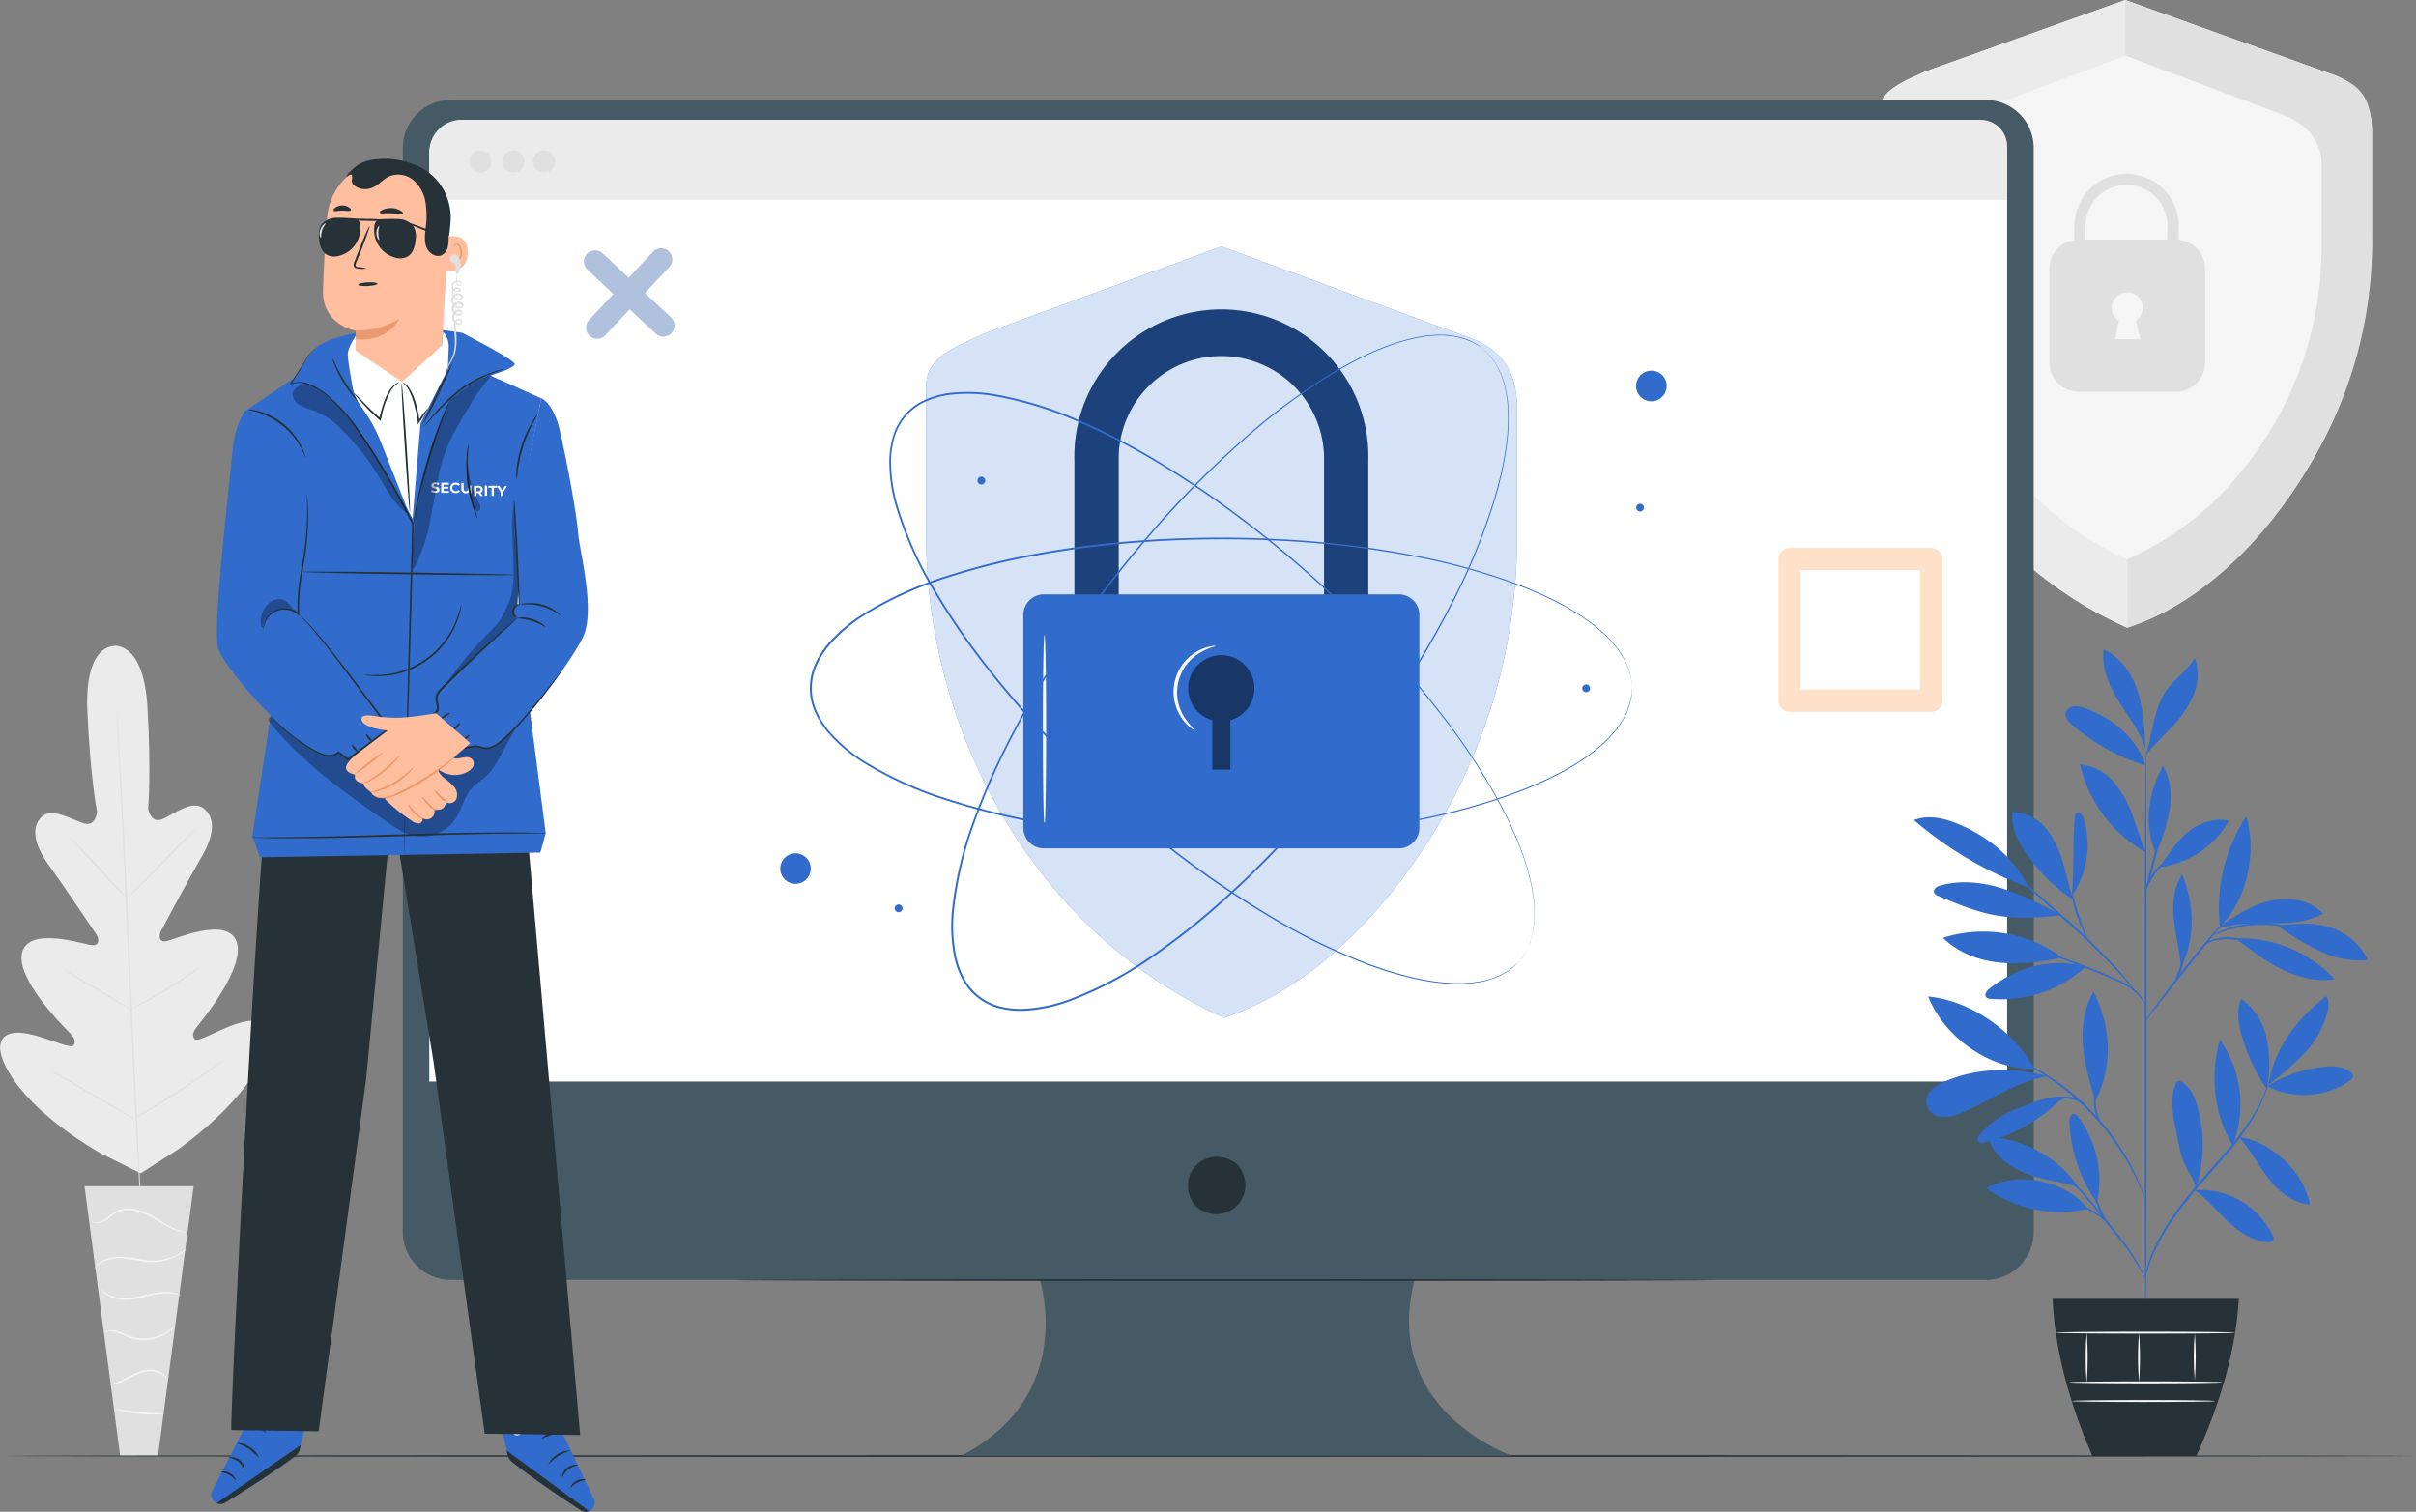 <svg width="540" height="338" fill="none" xmlns="http://www.w3.org/2000/svg">
  <rect width="100%" height="100%" fill="#808080" stroke="none"/>
  <g clip-path="url(#clip0)">
    <path d="M25.52 144.43s-6.6-.48-6 14.34c.62 14.82 2.16 22.7 2.16 22.7s-.2 3.3-2.74 2.65c-2.54-.64-7.33-3.84-9.69-1.45-2.36 2.38-1.58 6.28 1.67 10.76 3.25 4.48 9.97 14.55 10.6 15.46.62.9.82 2.58-.98 2.42-1.8-.16-13.97-4.3-15.58 1.58-1.62 5.88 9.48 16.88 10.69 18.1 1.2 1.23 1.24 2 .79 2.74-.46.74-4.45-1.03-7.96-2.06-3.5-1.04-7.75-1.59-8.4 1.86-.65 3.45 4.2 13.7 22.55 24.4l8.8 4.39 8.34-5.32c17.17-12.48 21.02-23.1 20.03-26.5-.99-3.39-5.16-2.37-8.55-1.02-3.4 1.36-7.16 3.55-7.71 2.86-.56-.7-.57-1.47.5-2.81 1.06-1.34 11-13.38 8.82-19.08-2.2-5.7-13.9-.38-15.67-.04-1.78.34-1.7-1.35-1.2-2.3.5-.95 6.23-11.68 9.02-16.45 2.79-4.78 3.27-8.65.58-10.88-2.69-2.22-7.03 1.52-9.48 2.41-2.46.9-3-2.37-3-2.37s.72-8-.16-22.8-7.56-13.62-7.56-13.62" fill="#EBEBEB"/>
    <path d="M26.04 157.7v.3c0 .21.04.53.07.92l.23 3.5c.2 3.04.47 7.43.8 12.87.6 10.87 1.3 25.9 2.02 42.5s1.4 31.64 1.94 42.52l.66 12.88.17 3.5c0 .4 0 .7.04.91v.31s0-.1-.04-.3c-.04-.21 0-.53-.06-.92l-.24-3.49c-.2-3.04-.47-7.44-.79-12.88-.6-10.87-1.31-25.9-2.03-42.51-.72-16.6-1.4-31.63-1.94-42.5l-.65-12.89-.18-3.5V158v-.31z" fill="#E0E0E0"/>
    <path d="M15.72 187.41c.2.12.4.28.56.45.34.31.79.8 1.4 1.35a154.4 154.4 0 014.42 4.62l4.3 4.75 1.32 1.42c.17.16.32.35.46.55-.2-.13-.4-.28-.56-.46-.34-.3-.79-.78-1.39-1.35a190.3 190.3 0 01-4.39-4.65l-4.34-4.69-1.32-1.41a3.32 3.32 0 01-.46-.58zM29.05 200.24c-.07-.07 3.17-3.45 7.2-7.55s7.37-7.37 7.44-7.3c.06.06-3.16 3.44-7.2 7.54s-7.37 7.36-7.44 7.3zM29.01 225.77c.2-.15.4-.28.62-.38l1.72-.98c1.46-.79 3.46-1.95 5.63-3.28 2.16-1.33 4.1-2.6 5.48-3.53l1.65-1.1c.2-.14.4-.27.62-.37 0 0-.18.2-.54.49a84.8 84.8 0 01-7.02 4.8 93.02 93.02 0 01-5.7 3.2c-.74.39-1.35.69-1.78.88-.2.12-.44.21-.68.27zM14.41 216.84a39.29 39.29 0 012.19 1.17c1.35.8 3.16 1.84 5.21 3.04a147.1 147.1 0 015.16 3.17l1.58.98c.2.1.38.24.54.4a2.32 2.32 0 01-.6-.3l-1.59-.88-5.2-3.04c-2.05-1.2-3.85-2.31-5.16-3.13l-1.58-.98c-.2-.12-.38-.26-.55-.43zM11.52 239.38c.28.1.54.22.79.38l2.05 1.13a490.24 490.24 0 0113.36 7.8l2 1.22c.25.14.48.3.7.49-.27-.1-.54-.22-.79-.37l-2.05-1.13a591.34 591.34 0 01-13.36-7.8l-2.03-1.23c-.24-.13-.47-.3-.67-.49zM30.03 249.99c.24-.2.5-.37.79-.52l2.14-1.3a258.1 258.1 0 0013.86-9.02l2.06-1.44c.25-.19.51-.35.8-.5-.23.22-.46.43-.71.6a150.19 150.19 0 01-8.8 6.26 129.56 129.56 0 01-9.27 5.54c-.28.15-.57.28-.87.38zM43.28 265.2H18.89l7.96 60.26h8.47l7.96-60.26z" fill="#E0E0E0"/>
    <path d="M20.16 272.61s0 .08.13.22c.16.18.36.32.59.42a2.95 2.95 0 002.57-.32c.99-.55 1.84-1.58 3.16-2.08a6.9 6.9 0 014.5.09c1.46.51 2.86 1.2 4.17 2.05 1.08.69 2.22 1.3 3.39 1.82.8.36 1.64.6 2.5.73.24.03.47.05.7.05h.26a12.46 12.46 0 01-3.34-1 32.02 32.02 0 01-3.32-1.89 18.18 18.18 0 00-4.26-2.09 7.19 7.19 0 00-4.74-.05c-.65.26-1.26.64-1.78 1.1-.44.4-.91.75-1.4 1.08a2.89 2.89 0 01-2.37.42 2.65 2.65 0 01-.76-.55zM21.05 283.71s.2-.25.57-.65a5.41 5.41 0 011.95-1.23 8.8 8.8 0 013.39-.52c1.42.11 2.84.3 4.24.58 1.43.28 2.9.35 4.34.18a11.84 11.84 0 005.48-2.2c.25-.16.47-.35.65-.58-.9.6-1.84 1.12-2.81 1.58-1.07.45-2.2.74-3.35.87-1.42.14-2.85.07-4.24-.2a31.48 31.48 0 00-4.3-.56c-1.2-.04-2.4.17-3.5.62-.76.3-1.43.78-1.96 1.39a3.15 3.15 0 00-.46.72zM40.52 289.65c-.2-.15-.43-.27-.67-.35a7.16 7.16 0 00-2.03-.43 13.5 13.5 0 00-3.05.17c-1.14.19-2.37.5-3.64.8-1.19.27-2.4.4-3.63.4a7.9 7.9 0 01-2.88-.62 6.66 6.66 0 01-2.15-1.65c.09.24.23.45.41.63.46.53 1.03.96 1.66 1.25.93.44 1.95.7 2.98.74 1.26.03 2.51-.1 3.73-.39 1.3-.27 2.5-.6 3.61-.79.99-.19 1.99-.27 2.99-.25.9.05 1.8.22 2.67.49zM23.2 298a3.9 3.9 0 012.38-.23c.86.21 1.69.52 2.48.93a9.5 9.5 0 0010.5-1.59c.29-.31.44-.5.42-.52a21 21 0 01-2.02 1.4 10 10 0 01-5.65 1.2c-2.32-.1-4.1-1.51-5.68-1.68a3.57 3.57 0 00-1.83.16c-.44.14-.61.32-.6.34zM24.56 309.58c.7.01 1.4-.13 2.04-.41 1.22-.4 2.74-1.35 4.5-2.05a7.4 7.4 0 012.6-.55c.72 0 1.43.17 2.08.48.6.32 1.1.76 1.51 1.3a1.11 1.11 0 00-.24-.51 3.3 3.3 0 00-1.14-1.04 4.74 4.74 0 00-2.22-.6 7.2 7.2 0 00-2.73.55c-1.83.72-3.3 1.7-4.48 2.15-1.17.46-1.92.61-1.92.68zM25.76 314.95c.5.25 1.03.42 1.58.5a27.39 27.39 0 007.8.77c.54 0 1.07-.06 1.59-.19 0-.12-2.47 0-5.49-.32-3.02-.31-5.45-.87-5.48-.75zM519.89 16.12L475 0l-44.46 15.9c-5.68 2.68-10.65 4.29-10.65 9.56v26.35a99.57 99.57 0 0014.64 52.4 91.16 91.16 0 0040.93 36.12c18.19-5.9 31.74-21.64 40.02-35.1a99.46 99.46 0 0014.65-52.4V29.17c-.03-7.55-4.03-11.22-10.25-13.04z" fill="#F5F5F5"/>
    <path d="M475.47 125.05c-15.64-6.96-25.8-18.19-32.36-28.81a78.73 78.73 0 01-11.58-41.46V36.31c0-4.18 2.52-8.1 7.54-10.44l35.98-13.45V0l-44.5 15.9c-4.66 2.04-10.65 4.29-10.65 9.58v26.33a99.57 99.57 0 0014.64 52.4 91.16 91.16 0 0040.93 36.12v-15.28z" fill="#EBEBEB"/>
    <path d="M475.47 140.33c3.05-1 6-2.26 8.82-3.78a79.32 79.32 0 0018.66-14.68c4.95-5.33 9.3-11.18 12.98-17.45a95.85 95.85 0 0014.24-52.9V29.78c0-10.82-5.54-11.62-10.28-13.66L475 0v12.42l36.36 13.67c5.01 2.37 7.54 6.25 7.54 10.44v18.46a78.72 78.72 0 01-11.6 41.46c-6.54 10.65-16.23 21.64-31.84 28.6v15.28z" fill="#E0E0E0"/>
    <path d="M486.91 53.6l.05-3.56a11.66 11.66 0 00-23.3 0l-.05 3.62a6.52 6.52 0 00-5.54 6.44v20.96a6.53 6.53 0 006.52 6.52h21.76a6.52 6.52 0 006.52-6.52V60.1a6.53 6.53 0 00-5.96-6.5zm-8.5 22.23h-5.68l.88-4.11a3.46 3.46 0 113.77-.06l1.03 4.17zm5.99-22.27h-18.28l.05-3.52a9.15 9.15 0 0118.28 0l-.05 3.52z" fill="#E0E0E0"/>
    <path d="M438.77 53.34a14.5 14.5 0 01-.67-3.64 62.88 62.88 0 01-.04-13.87c.07-1.37.41-2.71 1-3.95a4.6 4.6 0 011.97-1.98c.6-.28.99-.27 1-.23a5.13 5.13 0 00-2.47 2.45c-.5 1.21-.76 2.5-.8 3.8a101.95 101.95 0 00-.13 13.74c.14 2.27.26 3.67.14 3.68zM439.44 64.8c-.22 0-.42-1.08-.44-2.42-.03-1.34.12-2.43.33-2.43.22 0 .42 1.08.45 2.38.02 1.3-.13 2.46-.34 2.47z" fill="#fff"/>
    <path d="M540 325.51c0 .12-120.68.2-269.51.2-148.83 0-269.53-.08-269.53-.2 0-.12 120.66-.2 269.53-.2 148.88 0 269.51.1 269.51.2z" fill="#263238"/>
    <path d="M443.85 22.35H100.74a10.71 10.71 0 00-10.7 10.7v242.39a10.72 10.72 0 0010.7 10.71h131.68s8.38 25.91-17.59 39.31h123.12s-29.29-10.05-21.78-39.3h127.68a10.71 10.71 0 0010.7-10.72V33.06a10.71 10.71 0 00-10.7-10.71z" fill="#455A64"/>
    <path d="M276.87 260.66c4.67 6.67-2.64 13.98-9.31 9.31a2.33 2.33 0 01-.57-.57c-4.66-6.67 2.64-13.97 9.3-9.31.22.15.42.35.58.57z" fill="#263238"/>
    <path d="M103.62 26.79h337.33a7.67 7.67 0 017.67 7.67V241.8H95.95V34.46a7.67 7.67 0 017.67-7.67z" fill="#fff"/>
    <path d="M103.2 26.79h339.47a5.94 5.94 0 015.95 5.94v11.93H95.95V34a7.24 7.24 0 017.24-7.22z" fill="#EBEBEB"/>
    <path d="M107.19 38.57a2.48 2.48 0 100-4.95 2.48 2.48 0 000 4.95zM114.57 38.57a2.48 2.48 0 100-4.95 2.48 2.48 0 000 4.95zM121.6 38.57a2.47 2.47 0 10-.01-4.95 2.47 2.47 0 000 4.95z" fill="#E0E0E0"/>
    <path d="M382.48 286.19c0 .11-48.81.2-109.02.2-60.2 0-109.03-.09-109.03-.2 0-.12 48.8-.21 109.03-.21 60.23 0 109.02.1 109.02.2z" fill="#263238"/>
    <path d="M326.76 74.9L273 55.1l-53.25 19.55C212.95 77.94 207 79.9 207 86.4v32.37a124.7 124.7 0 0017.54 64.4c9.93 16.53 25.3 33.55 49.02 44.38 21.76-7.25 38.01-26.59 47.94-43.13a124.65 124.65 0 0017.54-64.38V90.93c-.04-9.27-4.82-13.8-12.27-16.02z" fill="#316CCC"/>
    <path opacity=".8" d="M326.76 74.9L273 55.1l-53.25 19.55C212.95 77.94 207 79.9 207 86.4v32.37a124.7 124.7 0 0017.54 64.4c9.93 16.53 25.3 33.55 49.02 44.38 21.76-7.25 38.01-26.59 47.94-43.13a124.65 124.65 0 0017.54-64.38V90.93c-.04-9.27-4.82-13.8-12.27-16.02z" fill="#fff"/>
    <path d="M305.82 156.8h-9.88v-53.77a22.96 22.96 0 10-45.91 0v53.78h-9.88v-53.78a32.85 32.85 0 1165.67 0v53.78z" fill="#316CCC"/>
    <path opacity=".4" d="M305.82 156.8h-9.88v-53.77a22.96 22.96 0 10-45.91 0v53.78h-9.88v-53.78a32.85 32.85 0 1165.67 0v53.78z" fill="#000"/>
    <path d="M312.64 132.88h-79.31a4.6 4.6 0 00-4.6 4.6v47.6a4.6 4.6 0 004.6 4.6h79.31a4.6 4.6 0 004.6-4.6v-47.6a4.6 4.6 0 00-4.6-4.6z" fill="#316CCC"/>
    <path opacity=".5" d="M280.38 153.88a7.4 7.4 0 10-9.42 7.12v11.07H275V161a7.37 7.37 0 005.38-7.12z" fill="#000"/>
    <path d="M233.45 184.29c-.2 0-.36-9.5-.36-21.16s.16-21.15.36-21.15c.2 0 .37 9.49.37 21.15 0 11.67-.16 21.16-.37 21.16zM267.2 163.36s-.35-.1-.88-.49a10.38 10.38 0 014.39-18.39c.33-.09.66-.1 1-.05 0 .14-1.4.28-3.32 1.4a10.28 10.28 0 00-3.5 14.8c.69.97 1.46 1.89 2.3 2.73z" fill="#FAFAFA"/>
    <path d="M339.5 215s.2-.3.63-.87l.36-.47c.13-.18.24-.4.36-.63.32-.51.58-1.05.8-1.62.12-.32.27-.65.4-1.02.12-.36.2-.79.32-1.17.13-.42.22-.86.27-1.3.1-.48.16-.96.2-1.44.2-2.32.09-4.65-.31-6.94-.8-5.2-3-11.3-6.37-17.94a139.8 139.8 0 00-13.68-21.28 217.69 217.69 0 00-20.4-22.93 249.1 249.1 0 00-26.77-22.86c-5-3.67-10.27-7.24-15.8-10.6a154.02 154.02 0 00-17.6-9.22 82.21 82.21 0 00-19.55-6.13 34.7 34.7 0 00-10.44-.26c-1.73.26-3.43.75-5.03 1.46a12.56 12.56 0 00-6.86 7.65 19.5 19.5 0 00-.87 5.17c-.05 3.5.43 6.99 1.43 10.35a82.06 82.06 0 008.31 18.74c3.37 5.71 7.1 11.2 11.17 16.43 3.95 5.14 8.1 9.97 12.32 14.52 8.01 8.6 16.62 16.63 25.76 24.02a218.9 218.9 0 0025.08 17.66c7.21 4.4 14.8 8.14 22.69 11.17 6.98 2.59 13.3 4.08 18.54 4.28 2.32.14 4.65-.02 6.93-.47.47-.1.94-.22 1.4-.36.43-.1.86-.25 1.27-.42l1.12-.46c.35-.16.67-.35.97-.51.54-.29 1.05-.62 1.52-1 .21-.16.41-.28.58-.43l.43-.4.79-.74-.75.79-.43.43-.58.44c-.47.38-.98.72-1.51 1.01-.3.17-.62.36-.97.53l-1.13.47c-.41.18-.84.32-1.27.42-.46.16-.93.28-1.41.39-2.29.46-4.63.63-6.96.5-5.27-.17-11.61-1.65-18.61-4.22a139.36 139.36 0 01-22.76-11.15 215.39 215.39 0 01-25.15-17.64 248.76 248.76 0 01-25.82-24.02c-4.23-4.55-8.38-9.4-12.35-14.54a154.6 154.6 0 01-11.2-16.46 82.79 82.79 0 01-8.37-18.84c-1-3.4-1.49-6.94-1.43-10.49.05-1.8.36-3.57.9-5.29a12.91 12.91 0 017.04-7.9 19.68 19.68 0 015.15-1.5c3.51-.45 7.08-.36 10.56.26a82.13 82.13 0 0119.66 6.17c6.05 2.7 11.92 5.8 17.56 9.27a211.17 211.17 0 0115.81 10.63c9.47 7 18.42 14.66 26.8 22.93a217.82 217.82 0 0120.38 22.98 139.74 139.74 0 0113.65 21.35c3.36 6.67 5.54 12.8 6.33 18.02.39 2.3.48 4.65.27 6.97-.04.49-.1.97-.2 1.45-.06.44-.16.88-.29 1.31l-.33 1.18c-.1.39-.3.7-.42 1.02-.22.57-.5 1.11-.83 1.62-.14.23-.25.45-.38.63l-.37.46-.57.84z" fill="#316CCC"/>
    <path d="M364.8 153.89s-.05-.37-.1-1.07c0-.18-.02-.38-.05-.6 0-.22-.1-.44-.14-.7-.1-.6-.27-1.2-.48-1.76-.12-.32-.23-.67-.37-1.03-.14-.35-.36-.7-.55-1.09-.2-.41-.43-.8-.7-1.18-.25-.38-.47-.79-.78-1.2a27.34 27.34 0 00-4.86-4.97c-4.05-3.33-9.76-6.43-16.69-9.15a140.08 140.08 0 00-24.36-6.77 217.5 217.5 0 00-30.47-3.52c-11.74-.56-23.5-.3-35.2.8-6.17.58-12.48 1.43-18.86 2.63a153.31 153.31 0 00-19.26 4.82 82.37 82.37 0 00-18.7 8.45 34.8 34.8 0 00-7.9 6.75 19.34 19.34 0 00-2.78 4.45 12.54 12.54 0 000 10.28c.72 1.6 1.66 3.1 2.78 4.44a34.55 34.55 0 007.9 6.72 82.17 82.17 0 0018.7 8.45c6.3 2.02 12.73 3.64 19.25 4.82 6.38 1.2 12.7 2.05 18.87 2.64 11.7 1.1 23.46 1.36 35.2.79 10.22-.46 20.4-1.63 30.46-3.52 8.31-1.52 16.47-3.78 24.37-6.77 6.93-2.71 12.65-5.81 16.69-9.15a27.08 27.08 0 004.85-4.97c.29-.38.55-.78.8-1.2.25-.36.47-.75.65-1.15l.55-1.1c.14-.35.25-.7.37-1.02.21-.57.37-1.16.48-1.76l.14-.7c.03-.22 0-.42.05-.6.05-.7.1-1.06.1-1.06s0 .36-.06 1.07v.6c0 .22-.1.45-.14.7-.1.6-.25 1.2-.46 1.77-.12.33-.22.68-.37 1.04l-.53 1.1c-.19.4-.41.8-.66 1.17-.26.38-.48.83-.8 1.22a27.13 27.13 0 01-4.86 5.02c-4.05 3.36-9.77 6.5-16.7 9.23-7.91 3-16.08 5.29-24.4 6.82a217.83 217.83 0 01-30.51 3.58c-11.76.59-23.54.34-35.26-.73-6.18-.59-12.5-1.43-18.9-2.63a154.3 154.3 0 01-19.3-4.82 82.6 82.6 0 01-18.79-8.5 35.26 35.26 0 01-8.05-6.84 19.75 19.75 0 01-2.84-4.55 12.96 12.96 0 010-10.57c.74-1.64 1.7-3.17 2.84-4.55a34.92 34.92 0 018.06-6.84 82.2 82.2 0 0118.78-8.48 153.03 153.03 0 0119.3-4.83 211.5 211.5 0 0118.9-2.63 249.16 249.16 0 0135.25-.73c10.24.48 20.44 1.68 30.51 3.6a139.71 139.71 0 0124.4 6.84c6.94 2.75 12.64 5.87 16.7 9.24a27.41 27.41 0 014.85 5.02c.29.4.55.8.8 1.22.24.37.47.76.66 1.16l.53 1.1c.15.37.25.72.37 1.05.2.57.36 1.16.46 1.77l.13.7c.03.23 0 .43 0 .6.12.71.12 1.08.12 1.08z" fill="#316CCC"/>
    <path d="M331.24 77.82l-.9-.58-.5-.32c-.19-.11-.42-.21-.65-.33-.54-.28-1.1-.51-1.68-.7-.33-.1-.67-.23-1.04-.33l-1.2-.27c-.44-.1-.88-.16-1.33-.19-.46 0-.94-.11-1.44-.1-2.33-.03-4.65.24-6.9.8-5.12 1.15-11.08 3.77-17.46 7.59a139.57 139.57 0 00-20.27 15.1 217.72 217.72 0 00-21.45 21.94 249.83 249.83 0 00-20.96 28.3 213.1 213.1 0 00-9.49 16.52 154.37 154.37 0 00-7.98 18.2c-2.41 6.42-4 13.12-4.75 19.94-.37 3.48-.21 7 .47 10.43a19.3 19.3 0 001.8 4.92 12.52 12.52 0 008.1 6.29c1.7.41 3.46.59 5.22.52 3.49-.2 6.93-.91 10.21-2.14a82.2 82.2 0 0018.13-9.6 153.1 153.1 0 0015.61-12.27c4.86-4.3 9.4-8.78 13.64-13.3a249.04 249.04 0 0022.14-27.35 217.55 217.55 0 0015.91-26.23c3.9-7.5 7.1-15.33 9.57-23.4 2.1-7.12 3.17-13.55 3-18.8a27.06 27.06 0 00-.95-6.88c-.13-.47-.28-.93-.46-1.38-.13-.42-.3-.84-.5-1.23-.18-.38-.36-.8-.52-1.1-.17-.3-.4-.64-.59-.92-.32-.52-.69-1-1.1-1.46-.16-.2-.31-.38-.46-.54l-.45-.4-.79-.73.8.7.44.39.48.54c.42.45.8.93 1.11 1.45.2.3.4.6.6.93l.54 1.09c.21.4.38.81.52 1.24.15.44.36.89.47 1.38a27.5 27.5 0 011 6.9c.18 5.28-.86 11.71-2.94 18.88a139.79 139.79 0 01-9.54 23.48 217.77 217.77 0 01-15.87 26.3 249.38 249.38 0 01-22.13 27.43c-4.26 4.53-8.8 9.01-13.66 13.34a153.26 153.26 0 01-15.65 12.3 82.05 82.05 0 01-18.18 9.64 34.64 34.64 0 01-10.4 2.18c-1.8.06-3.59-.12-5.34-.54a12.94 12.94 0 01-8.35-6.48 19.7 19.7 0 01-1.84-5.04 35.07 35.07 0 01-.48-10.55 82.62 82.62 0 014.8-20.05c2.28-6.23 4.96-12.3 8.02-18.19 2.97-5.79 6.17-11.3 9.48-16.55a249.54 249.54 0 0121.02-28.31 218.04 218.04 0 0121.52-21.93 139.15 139.15 0 0120.4-15.15c6.42-3.82 12.39-6.42 17.54-7.56 2.26-.56 4.6-.83 6.93-.79.49.01.97.05 1.45.11.45.03.9.1 1.33.2l1.2.25c.38.1.72.23 1.05.34.58.19 1.14.43 1.67.72.24.12.46.22.65.34l.5.33.88.68zM177.8 197.6a3.4 3.4 0 100-6.82 3.4 3.4 0 000 6.82zM372.52 86.12a3.42 3.42 0 11-6.83-.02 3.42 3.42 0 016.83.02zM201.72 202.99a.87.87 0 11-1.73 0 .87.87 0 011.73 0zM220.22 107.44a.87.87 0 01-1.04.86.87.87 0 01-.64-1.2.87.87 0 011.42-.27c.16.16.26.38.26.61zM355.4 153.89a.87.87 0 01-1.04.85.88.88 0 01-.69-.69.88.88 0 01.87-1.03.86.86 0 01.86.87zM367.44 113.48a.86.86 0 01-.53.81.86.86 0 01-.96-.18.88.88 0 01-.18-.95.87.87 0 01.8-.54.86.86 0 01.87.86zM506.72 242.86a29.57 29.57 0 0112.65-4.34c2.05-.21 4.3-.15 5.97 1.1a1.23 1.23 0 01.6 1.1c-.1.3-.3.57-.58.74-5.13 3.91-12.9 4.4-18.61 1.4M507.04 242.5a61.72 61.72 0 008.15-7.16c2.5-2.65 4.27-5.91 5.1-9.46a3.84 3.84 0 00-.4-3.16c-6.5 5.08-11.6 11.64-12.85 19.77" fill="#316CCC"/>
    <path d="M506.79 242.82c.6-3.55.54-7.18-.16-10.7a14.47 14.47 0 00-5.7-8.84c-1.12 2.63-.63 5.65.16 8.4a40.78 40.78 0 005.64 11.9M500.42 254.23c3.86.47 7.23 2.5 10.12 5.12 2.9 2.64 4.92 6.11 5.78 9.94-3.8-.23-7-2.9-9.34-5.91-2.34-3-3.96-6.29-6.5-9.09M499.03 256.05a24.98 24.98 0 00-2.88-23.61c-2.2 7.84-1.39 16.69 2.88 23.61zM490.62 266.07a18.05 18.05 0 0117.27 9.94c.21.42.4.97.12 1.35a1.29 1.29 0 01-1.15.34c-3.4-.22-6.41-2.27-8.9-4.6-2.48-2.32-4.65-5.02-7.4-7.03M490.89 265.53a32.17 32.17 0 00.32-17.95c-.63-2.32-1.7-4.75-3.83-5.83a.75.75 0 00-.59-.1c-.17.09-.3.24-.37.42a10.82 10.82 0 00-.9 5.15c.12 1.76.39 3.5.8 5.22.66 3.16 1.02 6.61 2.77 9.36.4.66.78 1.34 1.11 2.05.33.7.33.95.63 1.5M468.62 268.85c1.65-6.28-.1-13.89-4.06-19.04-.28-.38-.67-.79-1.14-.74-.74.07-.92 1.04-.89 1.77a34.4 34.4 0 006.09 18.01zM466.61 270.22c-7.62 1.98-16.37.05-22.7-4.62a18.36 18.36 0 0112.29-1.51c4.1.94 7.86 2.78 10.41 6.13zM464.92 266.04c-4.27-6.97-12.45-11.51-20.61-11.92.94 3.32 3.67 5.9 6.74 7.45 3.08 1.56 6.5 2.24 9.9 2.9 1.31.25 3.15.54 3.94 1.58M468.2 245.76c-1.15-3.96-2.32-7.96-2.64-12.08-.32-4.12.27-8.41 2.37-11.94 3.95 7.72 4.4 16.74.36 24.43M454.77 238.99c-4.67-8.49-14.19-15.26-23.81-16.2 3.71 9.25 13.85 16.4 23.8 16.2zM457.7 240.63c-6.96 1.06-12.88 5.54-19.38 8.2a8.7 8.7 0 01-4.38.84 3.43 3.43 0 01-2.15-6.07 9.31 9.31 0 013.16-1.93c7.11-2.95 14.67-3.02 22.13-1.23" fill="#316CCC"/>
    <path d="M461.73 245.51c-1.58.45-2.12 1.27-3.37 2.33a36.18 36.18 0 01-14.7 7.55c-.55.14-1.29.2-1.57-.3-.29-.51.06-.99.38-1.38a20.2 20.2 0 018.88-6.02c3.4-1.27 6.33-2.79 10.38-2.46M466.27 216.05a27.82 27.82 0 01-21.35 7.26c-.35.01-.7-.11-.96-.34-.54-.59.1-1.5.73-1.97 6.27-4.9 13.86-6.92 21.56-4.95" fill="#316CCC"/>
    <path d="M460.89 214.06a29.71 29.71 0 00-26.62-4.39c3.36 3.3 8 5.08 12.66 5.54 4.67.43 9.39.03 13.93-1.18M463.03 200.51c.62-6.25.21-11.2.65-17.49 0-.5.14-1.1.6-1.29.66-.24 1.2.56 1.42 1.23a20.07 20.07 0 01-2.66 17.4" fill="#316CCC"/>
    <path d="M463.48 201.21a36.71 36.71 0 01-10.37-10.08c-2.05-2.8-3.77-6.16-3.3-9.6a9.95 9.95 0 017.48 3.68 20.93 20.93 0 013.81 7.67c.83 2.75 1.4 5.59 2.37 8.3M453.29 198.38a83.8 83.8 0 01-25.51-15.03c3.04-1.22 6.54-.5 9.58.74 6.96 2.8 12.65 7.55 16.06 14.23M460.61 204.63c-4.74.52-9.49.85-14.17.08-4.68-.78-8.93-2.6-13.22-4.4-.38-.1-.7-.35-.9-.69a1.03 1.03 0 01.32-1.13c.33-.26.72-.44 1.13-.53 4.66-1.3 9.7-.69 14.3.85a66.23 66.23 0 0112.54 5.82zM487.5 216.24c3.22-6.48 3-14.05.24-20.74-1.96 2.98-2.2 6.77-1.84 10.28.36 3.51 1.44 7.2 1.5 10.76M500.34 209.78a28.91 28.91 0 0121.5 9.15c-4 .63-8.13-.4-11.77-2.18-3.65-1.78-6.88-4.28-10.09-6.75M508.98 206.88c3.95-.32 7.7-.79 11.47.36 3.77 1.14 7.2 3.78 8.74 7.41-3.7.3-7.41-.4-10.75-2.03a61.52 61.52 0 01-9.49-5.74M496.2 207.01c3.53-2.31 7.1-4.67 11.26-5.63 4.15-.95 8.88-.24 11.75 2.86-3.33 1.95-7.37 2.18-11.23 2.17-3.86 0-8.58-.04-12.23 1.25" fill="#316CCC"/>
    <path d="M496.18 207.2c6.03-5.93 8.32-16.6 5.89-24.69a37.6 37.6 0 00-5.9 24.7zM479.58 190.4c-1.14-2.64-1.94-5.43-2.96-8.11a23.41 23.41 0 00-4.22-7.5 11.07 11.07 0 00-7.48-3.87 30.16 30.16 0 0014.5 19.53M482.59 193.91c1.88-2.6 4.06-6.11 6.62-8.05 2.55-1.94 5.88-3.1 9-2.37a20.97 20.97 0 01-15.62 10.42zM481.98 190.62a45.3 45.3 0 002.98-9.65c.5-3.33.19-6.9-1.51-9.8-3.31 6.26-4.38 12.98-1.64 19.52M479.54 171.17c-1.87-6.22-7.55-10.79-13.7-12.9a5.12 5.12 0 00-2.37-.35 2.1 2.1 0 00-1.77 1.48c-.22 1.05.65 2 1.47 2.7a46.82 46.82 0 0016.4 9.07M479.48 166.08c-.24-4-.49-8.07-1.8-11.86-1.3-3.8-3.8-7.35-7.46-9.02-.61 4.05 1.16 8.08 3.32 11.56 2.15 3.48 4.74 6.76 6.04 10.64M479.58 168.84c1.58-4.53 1.71-10.28 4.42-14.23 1.9-2.76 4.93-4.64 6.56-7.56.98 2.8.84 5.88-.38 8.58a25.06 25.06 0 01-5.01 7.18c-2.01 2.14-3.73 3.75-5.6 6.02" fill="#316CCC"/>
    <path d="M479.54 302.14c.12 0 .23-30.19.24-67.43 0-37.24-.09-67.45-.2-67.45-.12 0-.23 30.2-.23 67.45-.01 37.26.08 67.43.2 67.43z" fill="#316CCC"/>
    <path d="M453.16 211.69c.37.18.75.32 1.14.43l3.12 1.05c2.64.9 6.26 2.2 10.19 3.81 3.93 1.61 7.55 3.02 9.63 4.83.84.7 1.5 1.57 1.94 2.56.3.72.36 1.15.4 1.14a.89.89 0 000-.31c-.05-.3-.12-.6-.23-.89a6.74 6.74 0 00-1.9-2.72 16.96 16.96 0 00-4.18-2.6 139.9 139.9 0 00-15.81-6.07 85.44 85.44 0 00-3.17-.92 7.47 7.47 0 00-1.13-.31z" fill="#316CCC"/>
    <path d="M444.52 190.45l.32.34.96.9 3.62 3.29 12.04 10.72c4.74 4.19 8.75 8.18 11.57 11.2 1.4 1.5 2.52 2.74 3.27 3.6l.88 1.01c.1.12.2.23.32.33 0 0-.07-.14-.25-.38l-.79-1.06c-.72-.9-1.8-2.19-3.16-3.72a153.04 153.04 0 00-11.51-11.3c-4.75-4.18-9-7.91-12.12-10.63l-3.71-3.16-1.03-.86c-.29-.2-.4-.3-.4-.28z" fill="#316CCC"/>
    <path d="M466.53 209.96c.12-.06-.86-2.33-1.83-5.2-.98-2.85-1.46-5.28-1.58-5.26.1 1.85.5 3.67 1.16 5.4.42 1.24.9 2.45 1.46 3.63.2.51.46 1 .8 1.43zM479.52 228.23c.27-.25.5-.53.72-.83l1.86-2.38c1.58-2.01 3.7-4.8 6.13-7.84 2.41-3.03 4.63-5.77 6.23-7.75a66.6 66.6 0 002.56-3.26c-.3.23-.56.5-.8.79a189.09 189.09 0 00-8.33 9.93 347.14 347.14 0 00-6.03 7.91c-.79 1.04-1.34 1.88-1.75 2.47-.23.3-.43.62-.59.96z" fill="#316CCC"/>
    <path d="M485.3 220.8c1.17-1.3 2-2.85 2.43-4.54.45-1.48.64-3.03.54-4.58h-.19c.09.35.15.54.18.53.04 0 .04-.2 0-.56h-.19c-.1 1.5-.36 3-.79 4.45a33.57 33.57 0 01-1.98 4.7zM492.77 211.4c.52-.39 1.1-.72 1.7-.98 1.51-.45 3.11-.57 4.69-.37 1.6.13 3.19.4 4.74.8.64.2 1.3.35 1.96.47a6.61 6.61 0 00-1.87-.8 21.88 21.88 0 00-4.75-.9c-1.63-.21-3.3-.03-4.84.53-.68.2-1.25.66-1.63 1.25zM494.54 209.13c0 .07.98-.4 2.6-.94 4.2-1.44 8.69-1.78 13.06-1 1.66.3 2.68.62 2.7.54a2.96 2.96 0 00-.69-.3 22.9 22.9 0 00-17.04 1.3c-.42.2-.64.37-.63.4zM479.58 199.5c.77-2.15 1.4-4.34 1.88-6.57.64-2.2 1.13-4.42 1.48-6.67a52.57 52.57 0 00-1.9 6.57 52.3 52.3 0 00-1.46 6.67z" fill="#316CCC"/>
    <path d="M479.43 199.5a30.5 30.5 0 012.1-3.95 17.26 17.26 0 013.07-3.17c-.44.11-.85.32-1.19.62a9.54 9.54 0 00-2.25 2.32 8.6 8.6 0 00-1.73 4.18zM479.54 286.05c.05 0 .14-.73.48-2 .5-1.81 1.18-3.56 2.02-5.24 2.08-4.27 5.88-9.67 10.7-15.08 2.37-2.73 4.74-5.31 6.68-7.78a54.68 54.68 0 004.74-6.89 32.75 32.75 0 002.85-6.57c.06-.17.1-.34.13-.52 0 0-.26.7-.8 1.92a37.6 37.6 0 01-2.5 5.02 58.1 58.1 0 01-4.83 6.79c-1.98 2.44-4.3 5-6.69 7.74-4.84 5.43-8.63 10.9-10.66 15.24a25.8 25.8 0 00-1.9 5.31c-.11.5-.2 1.01-.26 1.52 0 .18 0 .36.04.54z" fill="#316CCC"/>
    <path d="M455.7 259.12c.41.25.83.49 1.26.7 1.13.63 2.21 1.35 3.24 2.14a36.29 36.29 0 014.25 3.89c1.5 1.58 3.04 3.4 4.6 5.36 3.16 3.96 6.08 7.43 7.84 10.21.9 1.39 1.58 2.55 1.97 3.37.2.43.43.85.68 1.26a1.03 1.03 0 00-.1-.36c-.1-.23-.23-.56-.43-.98a30.42 30.42 0 00-1.86-3.44c-1.7-2.86-4.62-6.4-7.76-10.28a92.4 92.4 0 00-4.65-5.39c-1.34-1.4-2.8-2.7-4.36-3.85a22.6 22.6 0 00-3.34-2.04c-.42-.22-.75-.34-.98-.44-.22-.1-.35-.17-.35-.15z" fill="#316CCC"/>
    <path d="M455.24 267.85c.87.2 1.75.32 2.64.38 2.12.22 4.22.64 6.26 1.24 2.02.66 3.92 1.65 5.6 2.94 1.3 1 1.91 1.83 1.98 1.78-.1-.22-.24-.43-.4-.61-.42-.5-.88-.96-1.38-1.38a17 17 0 00-5.67-3.11c-2.07-.62-4.2-1-6.36-1.13-.89-.12-1.78-.15-2.67-.1z" fill="#316CCC"/>
    <path d="M470.94 273.23c.14-.08-1.05-1.9-1.97-4.34-.93-2.44-1.07-4.63-1.23-4.61-.06.47-.04.95.05 1.42a15.15 15.15 0 002.32 6.4c.22.42.5.8.83 1.13zM447.98 235.66c.14.08.28.16.43.22l1.24.56c.55.24 1.2.53 1.95.93.74.4 1.62.79 2.52 1.33l1.44.79c.5.29 1 .63 1.52.95 1.06.65 2.13 1.44 3.26 2.26a55.96 55.96 0 0114.7 16.34c.3.53.63 1.04.9 1.58l.8 1.47c.51.92.88 1.8 1.23 2.56.36.76.64 1.43.85 1.98l.53 1.26c.05.15.12.3.21.43a1.87 1.87 0 00-.13-.46l-.45-1.29a20.5 20.5 0 00-.79-2.01c-.34-.8-.69-1.67-1.18-2.61l-.75-1.5c-.27-.5-.59-1.03-.89-1.57-.6-1.1-1.35-2.2-2.12-3.39a53.92 53.92 0 00-12.65-13.1c-1.15-.78-2.23-1.57-3.3-2.22-.53-.33-1.04-.67-1.58-.95l-1.47-.8c-.92-.52-1.8-.9-2.57-1.27-.64-.32-1.3-.6-1.98-.85l-1.27-.5a1.62 1.62 0 00-.45-.14z" fill="#316CCC"/>
    <path d="M466.86 248.3a3.04 3.04 0 00-1.04-1.58 6.55 6.55 0 00-4.18-1.58c-1.51 0-3 .29-4.4.86-.59.19-1.15.45-1.67.8.6-.12 1.2-.3 1.77-.52 1.38-.47 2.82-.71 4.28-.72 1.44.04 2.82.53 3.95 1.4.46.42.9.87 1.29 1.34zM469.67 251.21c.13-.07-.94-1.63-1.19-3.86-.08-1.35.01-2.7.27-4.04-.25.34-.42.72-.49 1.13-.5 1.95-.26 4.01.67 5.79.17.38.42.72.74.98z" fill="#316CCC"/>
    <path d="M500.4 290.4c-.66 11.53-4.13 23.27-9.5 35.13h-23.23c-5.1-11.74-8.34-23.46-8.91-35.14h41.63z" fill="#263238"/>
    <path d="M462.52 309.05c0 .12 7.66.22 17.1.22 9.44 0 17.1-.1 17.1-.22s-7.65-.22-17.1-.22c-9.44 0-17.1.1-17.1.22zM463.05 313.23c0 .12 7.17.21 16.03.21 8.85 0 16.02-.09 16.02-.2 0-.13-7.17-.23-16.02-.23-8.86 0-16.03.1-16.03.22zM490.55 297.95c-.3 3.57-.3 7.15 0 10.72.28-3.57.28-7.15 0-10.72z" fill="#FAFAFA"/>
    <path d="M478.09 297.95a69.6 69.6 0 000 11.07c.28-3.68.28-7.38 0-11.07zM466.39 297.86a75 75 0 000 11.31c.3-3.76.3-7.55 0-11.31z" fill="#FAFAFA"/>
    <path d="M459.5 297.95c0 .12 8.98.22 20.05.22 11.08 0 20.05-.1 20.05-.22s-8.97-.22-20.05-.22c-11.07 0-20.06.1-20.06.22z" fill="#FAFAFA"/>
    <path d="M58.54 299.72l-3.75 19.24-7.36 14.34a2.01 2.01 0 002.83 2.64c3.53-2.16 16.49-10.17 16.69-11.6.22-1.64 5.3-20.01 5.3-20.01l-13.7-4.6z" fill="#316CCC"/>
    <path d="M48.42 336.06l18.81-13-.18.78a3 3 0 01-1.12 1.77c-1.56 1.16-5.81 4.32-15.62 10.34a2 2 0 01-1.89.11z" fill="#263238"/>
    <path d="M64.64 317.4a1.21 1.21 0 00-.67 1.47 1.16 1.16 0 001.46.67 1.27 1.27 0 00.7-1.58 1.22 1.22 0 00-1.59-.54" fill="#EBEBEB"/>
    <path d="M54.63 328.66a6.16 6.16 0 00-1.33-1.89 6.24 6.24 0 00-2.11-.9c0-.05.27-.14.74-.11a3.16 3.16 0 012.67 2.13c.12.46.08.77.03.77zM52.7 330.92c-.1.06-.58-.69-1.51-1.2a16.6 16.6 0 00-1.81-.64 2.2 2.2 0 012.02.28c1.06.57 1.42 1.54 1.3 1.56zM57.89 325.93a20.74 20.74 0 00-2.22-2c-.86-.5-1.76-.92-2.69-1.28 1.06-.05 2.1.28 2.93.93a4.48 4.48 0 011.98 2.35zM59.52 320.18c-.08.1-1.04-.57-2.38-.92-1.33-.34-2.53-.26-2.54-.38a3.8 3.8 0 012.65 0 3.9 3.9 0 012.27 1.3zM60.76 314.57c-.77-.46-1.6-.8-2.47-1.03a9.6 9.6 0 00-2.68.09c0-.05.24-.25.73-.4a4.39 4.39 0 013.88.7c.4.33.58.6.54.64zM58.56 312.48c-.01-.25.03-.5.13-.73.21-.65.55-1.25 1-1.77.28-.4.7-.7 1.18-.85a.78.78 0 01.85.37c.15.28.19.61.11.92a2.83 2.83 0 01-3 2.04 3.29 3.29 0 01-2.79-2.38 1.16 1.16 0 01.15-.94.8.8 0 01.9-.23c.45.21.84.53 1.12.94.43.52.76 1.12.98 1.77.1.23.15.48.15.73-.34-.83-.8-1.61-1.36-2.3-.26-.35-.6-.62-1-.8a.41.41 0 00-.48.13.79.79 0 00-.07.63 2.93 2.93 0 002.44 2.02 2.46 2.46 0 002.57-1.68.96.96 0 00-.05-.66.43.43 0 00-.47-.2c-.4.11-.76.36-1.02.7a7.57 7.57 0 00-1.34 2.29z" fill="#263238"/>
    <path d="M122.6 301.22l3.2 19.33 6.94 14.56a2 2 0 01-1.07 2.72 2 2 0 01-1.82-.18c-3.47-2.26-16.2-10.63-16.35-12.07-.19-1.65-4.75-20.16-4.75-20.16l13.85-4.2z" fill="#316CCC"/>
    <path d="M131.67 337.84l-18.42-13.54.15.79c.14.7.51 1.33 1.07 1.78 1.5 1.21 5.7 4.45 15.31 10.78a2.04 2.04 0 001.9.17v.02z" fill="#263238"/>
    <path d="M116 318.7a1.22 1.22 0 01.63 1.5 1.17 1.17 0 01-1.48.63 1.27 1.27 0 01-.65-1.58 1.2 1.2 0 011.58-.48" fill="#EBEBEB"/>
    <path d="M125.68 330.26c.35-.7.83-1.3 1.4-1.82.66-.42 1.38-.7 2.14-.84 0-.06-.27-.16-.73-.13a3.16 3.16 0 00-2.73 2.05c-.15.41-.13.73-.08.74zM127.54 332.57c.1.07.6-.67 1.58-1.14.6-.24 1.2-.44 1.83-.6a2.22 2.22 0 00-2.03.21c-1.1.55-1.5 1.5-1.38 1.53zM122.5 327.44c.71-.7 1.47-1.35 2.27-1.94a20 20 0 012.73-1.2 5.47 5.47 0 00-5 3.16v-.02zM121.04 321.65c.07.1 1.05-.55 2.42-.86 1.38-.3 2.54-.19 2.56-.31a3.96 3.96 0 00-2.65-.1c-.9.13-1.73.58-2.33 1.27zM119.95 316a9.82 9.82 0 012.51-.96 9.7 9.7 0 012.67.16c0-.05-.23-.25-.72-.43a4.36 4.36 0 00-3.88.63c-.42.3-.61.56-.58.6zM122.22 313.98c.02-.26-.02-.5-.11-.74a5.1 5.1 0 00-.94-1.8c-.28-.42-.69-.73-1.17-.89a.8.8 0 00-.85.35c-.16.28-.21.6-.14.92a2.85 2.85 0 002.93 2.12 3.3 3.3 0 002.85-2.29 1.15 1.15 0 00-.12-.94.78.78 0 00-.9-.26c-.45.19-.84.5-1.13.9-.45.51-.8 1.1-1.04 1.74-.1.23-.16.47-.17.72.37-.82.85-1.58 1.43-2.26.27-.34.62-.62 1.02-.8a.42.42 0 01.48.14.8.8 0 01.05.63 2.93 2.93 0 01-2.5 1.96 2.46 2.46 0 01-2.52-1.74.95.95 0 01.08-.65.46.46 0 01.47-.2c.4.14.74.4 1 .74.56.7 1 1.5 1.28 2.35z" fill="#263238"/>
    <path d="M60.42 173.85c-1.79-2.72-9.2 145.01-8.7 145.87l19.51.27 10.62-78.94 5.78-60.36 9.27 56.72 11.43 83.12 21.34.3-13.2-150.64-27.6-15.82-28.45 19.48z" fill="#263238"/>
    <path d="M79.01 74.6s-5.94 1.03-8.26 3.06c-2.32 2.02-4.6 6.58-4.6 6.58l-11.37 7.65 10 39.9-8.38 55.12 1.68 4.75 62.7-1.05 1.2-4.32-6.48-50.1 2.84-33.63 2.62-13.51-11.35-5.09s5.2-1.58 5.44-2.51c.23-.94-11.73-7.04-11.73-7.04s-18.86-3.23-24.3.18z" fill="#316CCC"/>
    <path opacity=".3" d="M59.98 161.05c7.12 9.17 16.74 15.93 26.25 22.54 2 1.4 4.09 2.82 6.48 3.3a9.08 9.08 0 009.13-3.84c1.37-2.1 1.84-4.74 3.47-6.64 1.1-1.29 2.64-2.12 3.83-3.34a16.5 16.5 0 002.46-3.63l3.89-7.02c-4.74 0-9.1 2.31-13.36 4.34-4.27 2.03-9 3.89-13.6 2.83-6.39-1.46-10.45-7.95-16.61-10.24a13.85 13.85 0 00-11.86 1.13" fill="#000"/>
    <path d="M54.78 91.9s-2.37 2.98-2.85 9.24c-.49 6.26-4.56 39.13-3.17 43.85 1.4 4.72 18.92 24.44 24.77 23.95l2.18-.79 2.1 1.63 9.34-7.01-20.6-25.93 1.1-37.33s-6.36-9.06-12.87-7.62z" fill="#316CCC"/>
    <path d="M70.75 77.66s-.19.13-.51.43c-.47.45-.9.94-1.26 1.48-.5.7-1.01 1.58-1.64 2.7-.62 1.12-1.43 2.26-2.28 3.62l-.14-.16a5.79 5.79 0 013.85 0c1.4.49 2.72 1.2 3.88 2.12a36.61 36.61 0 017 7.52 154.96 154.96 0 0112.84 21.68v.1l-.3 10.15-1.28 45.2-.43 13.69-.13 3.72c0 .41 0 .73-.05.96v0-.96c0-.88.04-2.13.06-3.72l.3-13.7c.27-11.57.64-27.55 1.17-45.2l.29-10.15v.1a158.32 158.32 0 00-12.73-21.7 36.8 36.8 0 00-6.89-7.5 13.49 13.49 0 00-3.77-2.12 5.53 5.53 0 00-3.7 0l-.32.12.18-.27 2.33-3.6c.67-1.05 1.17-1.99 1.69-2.68.38-.53.82-1.02 1.31-1.45.16-.15.34-.28.53-.38zM112.89 82.4c0 .07-1.2.42-3.1 1.18a29.54 29.54 0 00-6.94 3.86 45.83 45.83 0 00-5.79 5.49l-1.64 1.8c-.19.23-.4.44-.64.62a30.9 30.9 0 012.1-2.61 38.3 38.3 0 015.75-5.62 26.47 26.47 0 017.12-3.8c.97-.36 1.77-.6 2.33-.74.26-.1.53-.15.8-.18z" fill="#263238"/>
    <path d="M92.45 117.2c-.01-.4.01-.79.08-1.18.09-.75.24-1.83.5-3.16a108.02 108.02 0 016.05-20.24 35.5 35.5 0 011.38-2.9c.18-.34.39-.68.62-.99-.13.37-.29.73-.48 1.08-.31.68-.79 1.67-1.26 2.92-1 2.5-2.2 6.03-3.39 9.97A134.62 134.62 0 0092.7 116c-.05.4-.13.8-.24 1.2zM94.41 95.1c.95-2.42 2.02-4.8 3.2-7.11a74.06 74.06 0 013.58-6.95 75.87 75.87 0 01-3.2 7.12 73.04 73.04 0 01-3.58 6.95z" fill="#263238"/>
    <path d="M96.35 109.9l.18-.39c.22.16.48.24.74.25.32 0 .45-.1.45-.24 0-.42-1.32-.15-1.3-1 0-.37.32-.7.96-.68.27 0 .55.07.79.21l-.17.4a1.3 1.3 0 00-.62-.2c-.31 0-.44.12-.44.26 0 .42 1.32.15 1.3.98 0 .38-.32.7-.97.69-.33 0-.65-.1-.92-.28zM100.35 109.77v.42h-1.76l.04-2.27h1.71v.42h-1.19v.5h1.06v.4h-1.05v.53h1.19zM100.63 109.06a1.18 1.18 0 011.25-1.16 1.14 1.14 0 01.92.42l-.34.3a.72.72 0 00-.56-.27.74.74 0 00-.56.18.74.74 0 00-.25.55.74.74 0 00.5.69c.1.03.2.04.3.03a.71.71 0 00.58-.26l.33.31a1.14 1.14 0 01-.94.4 1.15 1.15 0 01-1.15-.72c-.06-.15-.09-.31-.08-.47zM104.82 109.57l-.1-.33c0-.07-.05-.15-.08-.22v.2c0 .44-.2.62-.51.61-.32 0-.5-.18-.5-.62v-1.25h-.52v1.28a.95.95 0 00.6.99c.13.05.27.07.41.06a1 1 0 00.85-.37 1.33 1.33 0 01-.15-.35zM104.93 108.5V109.37l.07.18.07.29c.05.24.07.5.05.74a1.07 1.07 0 00.3-.79v-1.27l-.49-.02zM107.38 110.87l-.43-.63h-.48v.63h-.52v-2.27h.98c.6 0 .98.33.97.84a.73.73 0 01-.48.7l.5.74h-.54zm-.47-1.84h-.43v.8h.43c.32 0 .48-.15.5-.4 0-.24-.17-.44-.5-.44v.04zM108.35 108.58h.52v2.27h-.52v-2.27zM109.88 109.03h-.73v-.43h1.97v.43h-.73v1.84h-.53l.02-1.84z" fill="#fff"/>
    <path d="M112.44 110.08v.8h-.52v-.8l-.86-1.47h.56l.59 1.02.62-1h.52l-.91 1.45z" fill="#fff"/>
    <path d="M106.78 116.01a2.14 2.14 0 01-.32-.59c-.17-.39-.4-.97-.66-1.7a30.66 30.66 0 01-1.5-11.88c.06-.79.14-1.39.2-1.82.02-.22.07-.44.17-.64.06 0 0 .94-.08 2.47a37.4 37.4 0 001.49 11.78c.27.79.5 1.58.7 2.38z" fill="#263238"/>
    <path opacity=".3" d="M94 109.72c-.34 2.81-1.24 4.2-1.29 7.04 0 .6-.97 10.2-.4 10.41.57.22 3.16-6.72 3.75-10.2.44-2.73 1.2-6.33 1.66-9.04 1.33-7.95 4.28-12.22 8.42-19.14.79-1.3 3.7-4.88 3.7-4.88-.28-.18-1.44.38-2.25.74-2.33 1.05-6.5 4.38-6.5 4.38a79.2 79.2 0 00-3.36 7.2c-1.6 4.56-2.86 9.22-3.8 13.95M67.89 85.57s-2.55 1.39-2.53 2.51a3.28 3.28 0 001.85 2.62c1.02.46 2.08.85 3.16 1.17a18.48 18.48 0 016.4 4.56 54.22 54.22 0 017.96 10.22c1.86 3.08 3.56 6.52 6.67 8.34-2.1-3.76-4.29-7.4-6.39-11.17a72.2 72.2 0 00-7.26-10.64c-2.74-3.32-7.2-7.34-9.85-7.61" fill="#000"/>
    <path d="M58.84 141.14v-.2c-.02-.2-.02-.41 0-.62.08-.77.35-1.51.79-2.15a4.74 4.74 0 015.14-2.09c.76.17 1.47.51 2.07 1l-.3.15c-.11-2.66.04-5.33.47-7.96.4-2.6.88-5.06 1.15-7.3.25-2 .4-4 .46-6.01.05-1.72 0-3.1 0-4.07v-1.1a1.23 1.23 0 010-.39c.04.12.06.25.06.38 0 .3.05.67.08 1.1a54.98 54.98 0 01-.26 10.13c-.26 2.27-.72 4.74-1.13 7.32a41.5 41.5 0 00-.5 7.91v.42l-.33-.27a4.75 4.75 0 00-4.06-.96 4.54 4.54 0 00-2.73 1.89 4.92 4.92 0 00-.79 2.04c-.12.5-.12.78-.12.78z" fill="#263238"/>
    <path d="M60.8 160.41c.1.06.18.13.26.22l.68.68c.62.57 1.52 1.43 2.74 2.41a40.6 40.6 0 004.6 3.25c.98.62 2 1.13 3.07 1.55.56.22 1.16.3 1.76.26.61-.04 1.19-.3 1.63-.71l.12-.13.13.1a62.9 62.9 0 002.1 1.58h-.23L87 162.6l-.04.3-.17-.21c-2.81-3.51-5.33-6.98-7.66-10.08-2.33-3.11-4.44-5.92-6.27-8.22-1.83-2.3-3.37-4.12-4.47-5.33-.55-.61-1-1.07-1.3-1.38a3.29 3.29 0 01-.44-.49 23.04 23.04 0 011.86 1.76 82.95 82.95 0 014.58 5.26c1.86 2.3 4 5.06 6.32 8.17 2.33 3.1 4.88 6.55 7.69 10.05l.16.2.13.17-.16.13-9.36 7-.12.08-.11-.08-2.1-1.63h.27c-.51.47-1.18.75-1.88.79-.65.04-1.3-.06-1.9-.3a18.75 18.75 0 01-3.11-1.58 38.4 38.4 0 01-7.23-5.86l-.66-.7a1.38 1.38 0 01-.23-.24zM68.32 102.26c-.07 0-.37-.9-1.14-2.28a16.03 16.03 0 00-3.9-4.7 17 17 0 00-5.31-2.98c-1.5-.5-2.48-.63-2.46-.7.23-.04.46-.04.7 0 .62.07 1.24.2 1.84.38a15.07 15.07 0 015.49 2.94c.87.75 1.67 1.59 2.37 2.5a14.54 14.54 0 012.21 4.12c.1.23.17.47.2.72z" fill="#263238"/>
    <path opacity=".3" d="M106.05 114.04c.26.56 1.19.21 1.3-.23a1.9 1.9 0 00-.29-1.35 23.72 23.72 0 01-2.6-9.15c-.35 3.65.2 7.33 1.59 10.73zM58.48 140.3a5.2 5.2 0 012.37-5.95c.51-.3 1.1-.45 1.7-.43 1.27.1 2.2 1.23 2.94 2.27a5.32 5.32 0 00-6.76 4.08" fill="#000"/>
    <path d="M120.24 92.49c-.32.69-.68 1.37-1.07 2.02a32.14 32.14 0 00-3.39 10.44 20.4 20.4 0 01-.33 2.27c-.1-.77-.1-1.54 0-2.3a25.63 25.63 0 013.47-10.55c.36-.68.8-1.31 1.32-1.88z" fill="#263238"/>
    <path opacity=".3" d="M115.01 112.57c-.42.43-.53 4.12-.53 4.12 0 4.45.28 6.4.29 10.85a20.5 20.5 0 01-.5 5.47 20 20 0 01-1.03 2.73 17.19 17.19 0 01-1.73 3.26c-.63.82-1.33 1.58-2.08 2.28a83.98 83.98 0 00-9.56 11.36l-1.74 2.52 17.25-16.19.84-2.13.05-.26-1.26-24.01z" fill="#000"/>
    <path d="M120.96 89.02s2.72 1.02 4.13 7.11c1.64 7.01 3.78 18.65 4.12 23.06.27 3.71 3.95 17.27 1.1 23.24-2.86 5.97-16.43 24.4-21.81 24.99l-2.25-.57-2.37.4-6.6-7.6.58-2.18a2.18 2.18 0 010-2.3c.79-1.08 17.63-16.9 17.63-16.9s-.65-.09-.8-1.18c-.23-1.88 1.4-1.82 1.4-1.82l-1.08-16.57 5.95-29.68z" fill="#316CCC"/>
    <path d="M121.98 140.2c-.07.1-1.31-.8-3.08-1.35-1.76-.55-3.29-.57-3.29-.7a6.32 6.32 0 013.42.3c1.13.3 2.15.9 2.95 1.75zM125.39 137.72a12.25 12.25 0 00-9.24-2.48c.45-.22.93-.34 1.43-.36 2.4-.27 4.8.38 6.75 1.8.42.27.78.62 1.06 1.03z" fill="#263238"/>
    <path d="M115.61 138.15s-.27 0-.62-.24c-.2-.16-.36-.38-.44-.63-.09-.3-.09-.63 0-.94.05-.2.13-.4.24-.58v.04a1.2 1.2 0 011.05-.7c.32 0 .49.07.48.12 0 .04-.17.04-.43.13a1.06 1.06 0 00-.72.58 2.6 2.6 0 00-.19.47 1.33 1.33 0 00.25 1.26c.2.3.42.43.38.49z" fill="#263238"/>
    <path d="M114.85 111.76c.09.3.14.6.15.92.07.59.15 1.45.23 2.51.17 2.13.34 5.07.48 8.32l.36 8.33.09 2.52c.03.3.03.62 0 .93-.09-.3-.14-.61-.15-.92-.07-.6-.15-1.45-.23-2.52-.17-2.12-.33-5.06-.47-8.31l-.36-8.33-.1-2.52a4.2 4.2 0 010-.93zM115.9 138.04a3.7 3.7 0 01-.43.41l-1.25 1.12-4.62 4.2a297.27 297.27 0 00-10.76 10.41c-.34.33-.62.71-.85 1.13-.2.42-.25.9-.14 1.35.14.52.22 1.05.25 1.59a1.58 1.58 0 01-.85 1.47l.08-.33 3.4 3.9 3.36 3.84-.2-.1 2.38-.41c1.03.13 1.89.6 2.78.45a5.23 5.23 0 002.38-1.1 37.57 37.57 0 003.77-3.53c2.27-2.37 4.11-4.64 5.64-6.53 1.53-1.89 2.71-3.45 3.53-4.5l.95-1.2c.1-.15.22-.29.35-.41-.08.16-.17.3-.28.44l-.9 1.25c-.79 1.08-1.94 2.66-3.44 4.58a92.92 92.92 0 01-5.6 6.61 37 37 0 01-3.8 3.6 5.6 5.6 0 01-2.58 1.18c-1.03.16-1.98-.35-2.87-.45h.07l-2.37.4h-.12l-.07-.08-3.35-3.83-3.41-3.9-.2-.22.28-.1a1.15 1.15 0 00.6-1.1c-.04-.5-.12-1-.25-1.48a2.53 2.53 0 01.19-1.58 5 5 0 01.92-1.22 265.6 265.6 0 0110.89-10.35c1.97-1.78 3.59-3.17 4.74-4.11l1.3-1.07c.14-.12.3-.24.47-.33zM115.49 128.54c0 .12-10.78.06-24.07-.13-13.29-.2-24.06-.45-24.06-.56 0-.1 10.77-.05 24.07.15s24.06.43 24.06.54zM103.1 135.07a4.32 4.32 0 01-.14 1.17 18.98 18.98 0 01-20.59 14.82c-.37-.04-.66-.1-.85-.14-.1-.01-.2-.04-.3-.08 1.45.1 2.9.1 4.35 0a19.36 19.36 0 0016.18-11.65 36.1 36.1 0 001.36-4.12zM80.05 168.11c-.07.1-.52-.16-.93-.64-.41-.47-.58-.94-.49-1 .1-.07.42.3.8.74.36.44.7.82.62.9zM83.07 165.76c-.09.07-.43-.23-.8-.67-.36-.45-.52-.87-.42-.93.1-.06.43.24.79.68.36.44.52.85.43.92z" fill="#263238"/>
    <path d="M100.55 159.42c.06.1-.4.43-.96.8-.57.36-1.04.67-1.11.58-.08-.09.3-.53.88-.93.59-.4 1.15-.55 1.2-.45zM102.8 161.62c.1.06-.18.67-.8 1.23-.6.56-1.17.83-1.22.73-.06-.1.4-.5.94-1.03.53-.53.98-1 1.08-.93zM104.95 164.25c.08.08-.27.59-.85 1.05-.59.46-1.16.69-1.21.6-.06-.1.4-.48.95-.93.56-.44 1.02-.8 1.11-.72zM74.28 80.09c.11-.05 1.05 2.37 2.67 5.02 1.61 2.65 3.24 4.66 3.16 4.74a6.4 6.4 0 01-1.17-1.2 27.32 27.32 0 01-4.13-6.96 5.92 5.92 0 01-.53-1.6zM121.98 186.33h-2.59l-7.04.06c-5.94.07-14.16.3-23.23.57-9.07.28-17.3.46-23.24.45-2.98 0-5.38 0-7.04-.06l-1.93-.06a3.6 3.6 0 01-.66-.05c.22-.03.44-.04.66-.03h1.93l7.03-.08c5.95-.07 14.16-.29 23.24-.57 9.07-.27 17.29-.45 23.24-.45 2.97 0 5.38 0 7.04.07l1.92.06c.22 0 .45.04.67.09z" fill="#263238"/>
    <path d="M105.6 81.38c-.1.1-1.06-1.02-2.58-1.95-1.52-.93-2.92-1.32-2.9-1.44a7.65 7.65 0 015.48 3.4z" fill="#316CCC"/>
    <path d="M100.47 168.77a1.75 1.75 0 001.67.8c.64 0 1.27-.25 1.9-.28a1.77 1.77 0 011.7.71 1.52 1.52 0 01-.05 1.47c-.27.43-.66.78-1.11 1.03a6 6 0 01-6.83-.66" fill="#FFBE9D"/>
    <path d="M85.98 178.6a38.33 38.33 0 006.12 4.95c.44.36 1 .56 1.58.55.57-.1 1.02-.85.64-1.28a1.78 1.78 0 002.1.05 1.8 1.8 0 00.65-1.91v-.03c0-.01 0-.02.02-.03h.05a1.99 1.99 0 001.74-.13 1.49 1.49 0 00.65-1.66c.58.79 1.99.48 2.44-.4a2.7 2.7 0 00-.46-2.77 13.8 13.8 0 00-2.19-1.97 4.36 4.36 0 01-1.64-2.38" fill="#FFBE9D"/>
    <path d="M94.6 183.15a4.23 4.23 0 01-2.08-1.35 4.15 4.15 0 01-1.32-2.1c.1-.05.67.88 1.58 1.82.91.94 1.88 1.52 1.82 1.63zM97.57 181.31a4.39 4.39 0 01-1.87-1.3 4.47 4.47 0 01-1.32-1.86c.1-.07.74.7 1.58 1.58.85.88 1.66 1.48 1.61 1.58zM100.14 179.49a3.95 3.95 0 01-1.8-1.2c-.57-.47-1-1.08-1.26-1.77.1-.07.72.66 1.58 1.47.87.8 1.55 1.4 1.48 1.5z" fill="#EB996E"/>
    <path d="M80.8 160.7s-.24-1.02 2.37-.7c2.2.4 4.44.54 6.67.44 2.92-.16 7.65-.98 7.65-.98l7.62 6.7s-7.79 6.84-10.12 8.06c-2.33 1.22-7.07 4.25-9.77 4.11-2.05-.1-2.23-1.13-2.23-1.13s-2.01-1.38-1.71-2.05c0 0-2.37-.13-1.93-1.95 0 0-1.7-.32-1.98-1.28-.27-.97 1-2.1 1.5-2.6.8-.79 7.72-5.86 7.75-6-.01.03-5.93-.57-5.82-2.62z" fill="#FFBE9D"/>
    <path d="M85.72 168.12a20.2 20.2 0 01-3.12 2.66c-1.04.9-2.16 1.7-3.36 2.37.94-1 1.99-1.88 3.12-2.66 1.04-.9 2.16-1.69 3.36-2.37zM89.38 168.83c-.24.46-.55.88-.91 1.25a20.25 20.25 0 01-5.83 4.55c-.44.27-.92.46-1.42.58-.07-.11 2.04-1.15 4.29-2.91 2.25-1.77 3.77-3.55 3.87-3.47zM92.65 171.18c-.26.52-.61 1-1.03 1.4a14.75 14.75 0 01-7.11 4.27c-.56.19-1.14.28-1.72.26 1.87-.55 3.67-1.3 5.37-2.24a26.48 26.48 0 004.49-3.69zM101.95 169c-.17.22-.37.42-.58.6a49.68 49.68 0 01-11.38 7.58c-1 .53-2.07.92-3.17 1.17-.74.17-1.52.17-2.27 0a1.84 1.84 0 01-.79-.34c.97.28 2 .28 2.97 0 1.05-.28 2.07-.7 3.03-1.22a63.65 63.65 0 009.67-6.01c1.57-1.08 2.47-1.83 2.52-1.78z" fill="#EB996E"/>
    <path d="M88 36.04a13.66 13.66 0 00-14.88 12.58 298.6 298.6 0 00-.93 16.66c0 7.42 7.39 8.7 7.39 8.7l-.46 4.93a9.78 9.78 0 1019.49 1.44l1.77-29.88A13.67 13.67 0 0088 36.05v-.01z" fill="#FFBE9D"/>
    <path d="M79.57 73.86c3.43.11 6.8-.8 9.71-2.61 0 0-2.48 5.36-9.87 4.58l.16-1.97z" fill="#EB996E"/>
    <path d="M99.66 53c.13-.05 5.12-1.44 4.89 3.64-.24 5.08-5.28 3.79-5.28 3.64-.01-.15.4-7.28.4-7.28z" fill="#FFBE9D"/>
    <path d="M100.9 58.43s.09.07.24.14a.85.85 0 00.66.05 2.2 2.2 0 001.1-1.92c.03-.43-.03-.87-.19-1.27a1.05 1.05 0 00-.63-.71.46.46 0 00-.54.22c-.07.13-.05.24-.07.24-.02.01-.1-.08-.05-.3.03-.12.1-.23.2-.3.16-.1.33-.14.5-.1a1.25 1.25 0 01.9.78c.19.45.27.94.23 1.43a2.31 2.31 0 01-1.4 2.13.96.96 0 01-.78-.17c-.16-.1-.18-.2-.17-.22z" fill="#EB996E"/>
    <path d="M76 52.67A1.07 1.07 0 0077 53.75a1 1 0 001.1-.94 1.05 1.05 0 00-1-1.08 1.02 1.02 0 00-1.11.94zM75 51.3c.12.14.94-.45 2.07-.43 1.14.03 1.97.6 2.1.46.13-.14-.07-.3-.44-.57a2.84 2.84 0 00-1.66-.55 2.8 2.8 0 00-1.66.5c-.36.27-.48.52-.42.58zM87.42 52.98a1.06 1.06 0 001 1.08 1.01 1.01 0 001.11-.93 1.06 1.06 0 00-1-1.1 1.02 1.02 0 00-1.1.95zM86.2 51.66c.12.15.94-.44 2.08-.41 1.14.02 1.97.6 2.1.46.12-.13-.08-.31-.44-.58a2.88 2.88 0 00-3.33-.03c-.36.26-.48.5-.41.56zM81.94 60.06c-.6-.2-1.22-.31-1.85-.35-.29 0-.57-.1-.61-.3-.02-.3.05-.6.2-.86l.9-2.2c1.24-3.17 2.14-5.73 2.01-5.78-.12-.04-1.23 2.45-2.47 5.6l-.86 2.22c-.19.34-.25.75-.17 1.14a.79.79 0 00.47.43 6.84 6.84 0 002.37.1zM84.88 47.54c.13.3 1.26.08 2.6.15 1.35.08 2.46.37 2.61.08.08-.14-.14-.42-.59-.7a4.42 4.42 0 00-1.97-.54c-.68-.03-1.37.1-2 .37-.48.23-.7.5-.65.64zM74.57 47.1c.2.25.98 0 1.93 0s1.74.2 1.93-.07c.07-.13-.04-.4-.4-.64a2.78 2.78 0 00-3.1.05c-.34.26-.45.53-.36.65z" fill="#263238"/>
    <path d="M100.25 52.77c.06.82 0 1.64-.16 2.44a2.68 2.68 0 01-1.33 1.83c-1.28.62-2.86-.38-3.42-1.69-.55-1.31-.37-2.8-.22-4.22a20.4 20.4 0 000-5.8 8.32 8.32 0 00-2.7-5.03 5.3 5.3 0 00-5.46-.86c-1.09.51-1.9 1.45-2.92 2.09-.9.6-2 .87-3.08.72-1.06-.18-2.5-.93-2.32-1.99.42-2.47-1.3-.4-1.19-.79.2-.7 1.62-1.9 2.22-2.37a7.9 7.9 0 013.4-1.35c3.26-.55 6.62-.17 9.68 1.1a12.56 12.56 0 016.9 6.59c1.42 3.5 1.2 5.62.71 9.38M84.35 63.42c0 .23-.94.46-2.11.53-1.18.06-2.15-.07-2.17-.3-.02-.23.94-.46 2.12-.53 1.18-.06 2.15.1 2.16.3z" fill="#263238"/>
    <path d="M100.23 53.22a5.32 5.32 0 01-1.58-.34c-.94-.28-2.2-.79-3.59-1.31l-3.53-1.42c-.5-.15-1-.36-1.46-.62.54.04 1.07.15 1.58.34.94.28 2.2.8 3.6 1.31l3.52 1.43c.5.14 1 .35 1.46.61zM79.14 48.84a1.52 1.52 0 011.33 1.26 6.33 6.33 0 01-4.62 7.08 3.68 3.68 0 01-2.9-.28c-1.17-.74-1.58-2.29-1.64-3.68a4.75 4.75 0 01.5-2.95 4.26 4.26 0 013.42-1.59c1.3-.01 2.6.04 3.9.16z" fill="#263238"/>
    <path d="M85.1 49.02a1.53 1.53 0 00-1.38 1.24 6.38 6.38 0 004.46 7.29 3.74 3.74 0 002.93-.2c1.22-.72 1.63-2.27 1.78-3.67.19-1.02.04-2.08-.43-3a4.3 4.3 0 00-3.4-1.7c-1.32-.1-3.96.04-3.96.04z" fill="#263238"/>
    <path d="M86.3 49.23c-1.44.18-2.9.23-4.35.13-1.45.03-2.9-.07-4.35-.3 1.45-.18 2.9-.22 4.36-.12 1.45-.04 2.9.06 4.34.29z" fill="#263238"/>
    <path d="M99.95 82.89v-.12a1.57 1.57 0 010-.37c.08-.47.25-.91.49-1.32a9.3 9.3 0 00.89-1.97c.25-.92.36-1.88.33-2.84 0-1.07-.13-2.22-.21-3.51a1.8 1.8 0 01.24-1.03.97.97 0 011.04-.48.79.79 0 01.5.4.62.62 0 010 .67 1 1 0 01-1.19.23 1.77 1.77 0 01-.94-2.06c.1-.42.36-.78.7-1.03.18-.14.4-.22.62-.25a.79.79 0 01.7.24.72.72 0 01.17.75.73.73 0 01-.66.4 1.63 1.63 0 01-1.65-1.8 1.65 1.65 0 011.93-1.33c.2.06.4.17.54.32a.7.7 0 01.18.66.7.7 0 01-.48.47c-.2.06-.4.08-.59.05-.36-.06-.7-.2-1-.44a1.77 1.77 0 01-.64-1.95 1.59 1.59 0 011.7-1 .94.94 0 01.8.79.7.7 0 01-.22.56.91.91 0 01-.51.22c-.34 0-.67-.12-.93-.34-.24-.2-.45-.44-.59-.72a1.34 1.34 0 01.37-1.7.95.95 0 011.48.6v.1l-.1.05a1.39 1.39 0 01-1.92-.69 1.18 1.18 0 01.1-1.02c.15-.28.4-.5.7-.63.3-.12.62-.12.9 0a.67.67 0 01.44.73.48.48 0 01-.28.35.6.6 0 01-.42 0 .79.79 0 01-.42-.57 6.13 6.13 0 01.13-2.51c-.08.82-.06 1.65.06 2.47.02.09.06.17.12.25.05.07.13.13.2.17a.27.27 0 00.4-.19c.1-.4-.57-.65-1-.42a1.05 1.05 0 00-.63 1.3 1.1 1.1 0 001.48.52l-.08.15a.64.64 0 00-.97-.34.98.98 0 00-.23 1.25 1.48 1.48 0 001.16.85c.21 0 .4-.2.38-.37a.58.58 0 00-.47-.43 1.15 1.15 0 00-1.25.8 1.36 1.36 0 00.53 1.48c.23.18.5.3.8.35.26 0 .58-.05.6-.23.04-.17-.16-.4-.42-.45a1.1 1.1 0 00-.79.15 1.2 1.2 0 00-.58.8 1.15 1.15 0 00.32.94 1.16 1.16 0 00.9.4c.33 0 .4-.25.21-.48-.19-.23-.53-.14-.79.05-.26.2-.46.48-.55.8a1.4 1.4 0 00.71 1.57c.26.12.63.1.74-.08.1-.18 0-.45-.28-.52a.62.62 0 00-.65.33c-.14.24-.2.51-.2.79.07 1.24.19 2.44.17 3.53 0 .98-.13 1.96-.41 2.9-.23.7-.56 1.37-.97 1.98-.25.39-.44.81-.55 1.25-.16.35-.16.52-.16.52z" fill="#E0E0E0"/>
    <path d="M102.86 58.62a2.78 2.78 0 00-.34-1.1 1.3 1.3 0 00-.91-.62 1 1 0 00-1 .64 1.03 1.03 0 00.36 1.12l.09.07c.13.08.32.1.45.17a.91.91 0 01.35.85c-.04.31-.06.63-.07.95 0 .23.15.5.38.51.23 0 .34-.2.42-.38.3-.7.39-1.47.27-2.21z" fill="#E0E0E0"/>
    <path d="M79.47 75.16s-1.58 2.33-1.72 3.84c-.1 1 .58 4.9 1.04 7.43a10.6 10.6 0 001.66 4.04l1.03 1.51a35.22 35.22 0 013.7 6.97l5.53 14.02c.45 1.02.95 2.01 1.5 2.98l1.78-21.31 5.38-10.66c.47-.93.74-1.94.79-2.98l.13-3.42a4.83 4.83 0 00-1.25-3.4l-.27 3.08-8.91 8.1-10.35-6.97-.04-3.23z" fill="#fff"/>
    <path d="M89.34 85.43a5.37 5.37 0 00-1.87 1.75 19.94 19.94 0 00-2.16 5.9l-.17.7-.08.31-.25-.21a39.75 39.75 0 01-4.19-4.18c-.56-.57-1.07-1.19-1.54-1.85.63.5 1.22 1.06 1.75 1.66a58.42 58.42 0 004.24 4.05l-.34.11.18-.7c.6-2.4 1.33-4.6 2.32-5.96.37-.54.86-1 1.43-1.34.2-.13.44-.22.68-.24zM95.7 91.17a24.28 24.28 0 01-2 3.26l-.33.5v-.6c-.07-1-.25-1.96-.56-2.9-.3-1.57-.83-3.08-1.58-4.5a12.3 12.3 0 00-1.26-1.5s.18.07.47.27c.4.3.75.66 1.04 1.07a13.9 13.9 0 011.74 4.55c.31.97.49 1.99.52 3.01l-.33-.11c.68-1.08 1.45-2.1 2.29-3.05zM91.62 114.5c-.11 0-.62-6.46-1.13-14.44-.51-7.98-.84-14.44-.73-14.45.11-.01.63 6.45 1.14 14.43.52 7.98.83 14.45.72 14.46z" fill="#263238"/>
    <path d="M71.7 53.23a2.03 2.03 0 01-.1-1.86c.34-1.03 1.14-1.52 1.19-1.43.05.1-.5.66-.8 1.58-.28.93-.17 1.69-.3 1.71zM84.74 53.67c-.08.07-.6-.6-.6-1.58.01-.98.52-1.67.6-1.58.09.1-.2.73-.19 1.58.01.86.3 1.53.2 1.58z" fill="#E0E0E0"/>
    <path d="M431.65 125H400v31.65h31.65V125z" stroke="#FFE1C9" stroke-width="5" stroke-linecap="round" stroke-linejoin="round"/>
    <path d="M148.25 72.77L133 58.47M133.47 73.25L147.77 58" stroke="#B0C1DE" stroke-width="5" stroke-linecap="round" stroke-linejoin="round"/>
  </g>
  <defs>
    <clipPath id="clip0">
      <path fill="#fff" d="M0 0h540v338H0z"/>
    </clipPath>
  </defs>
</svg>
